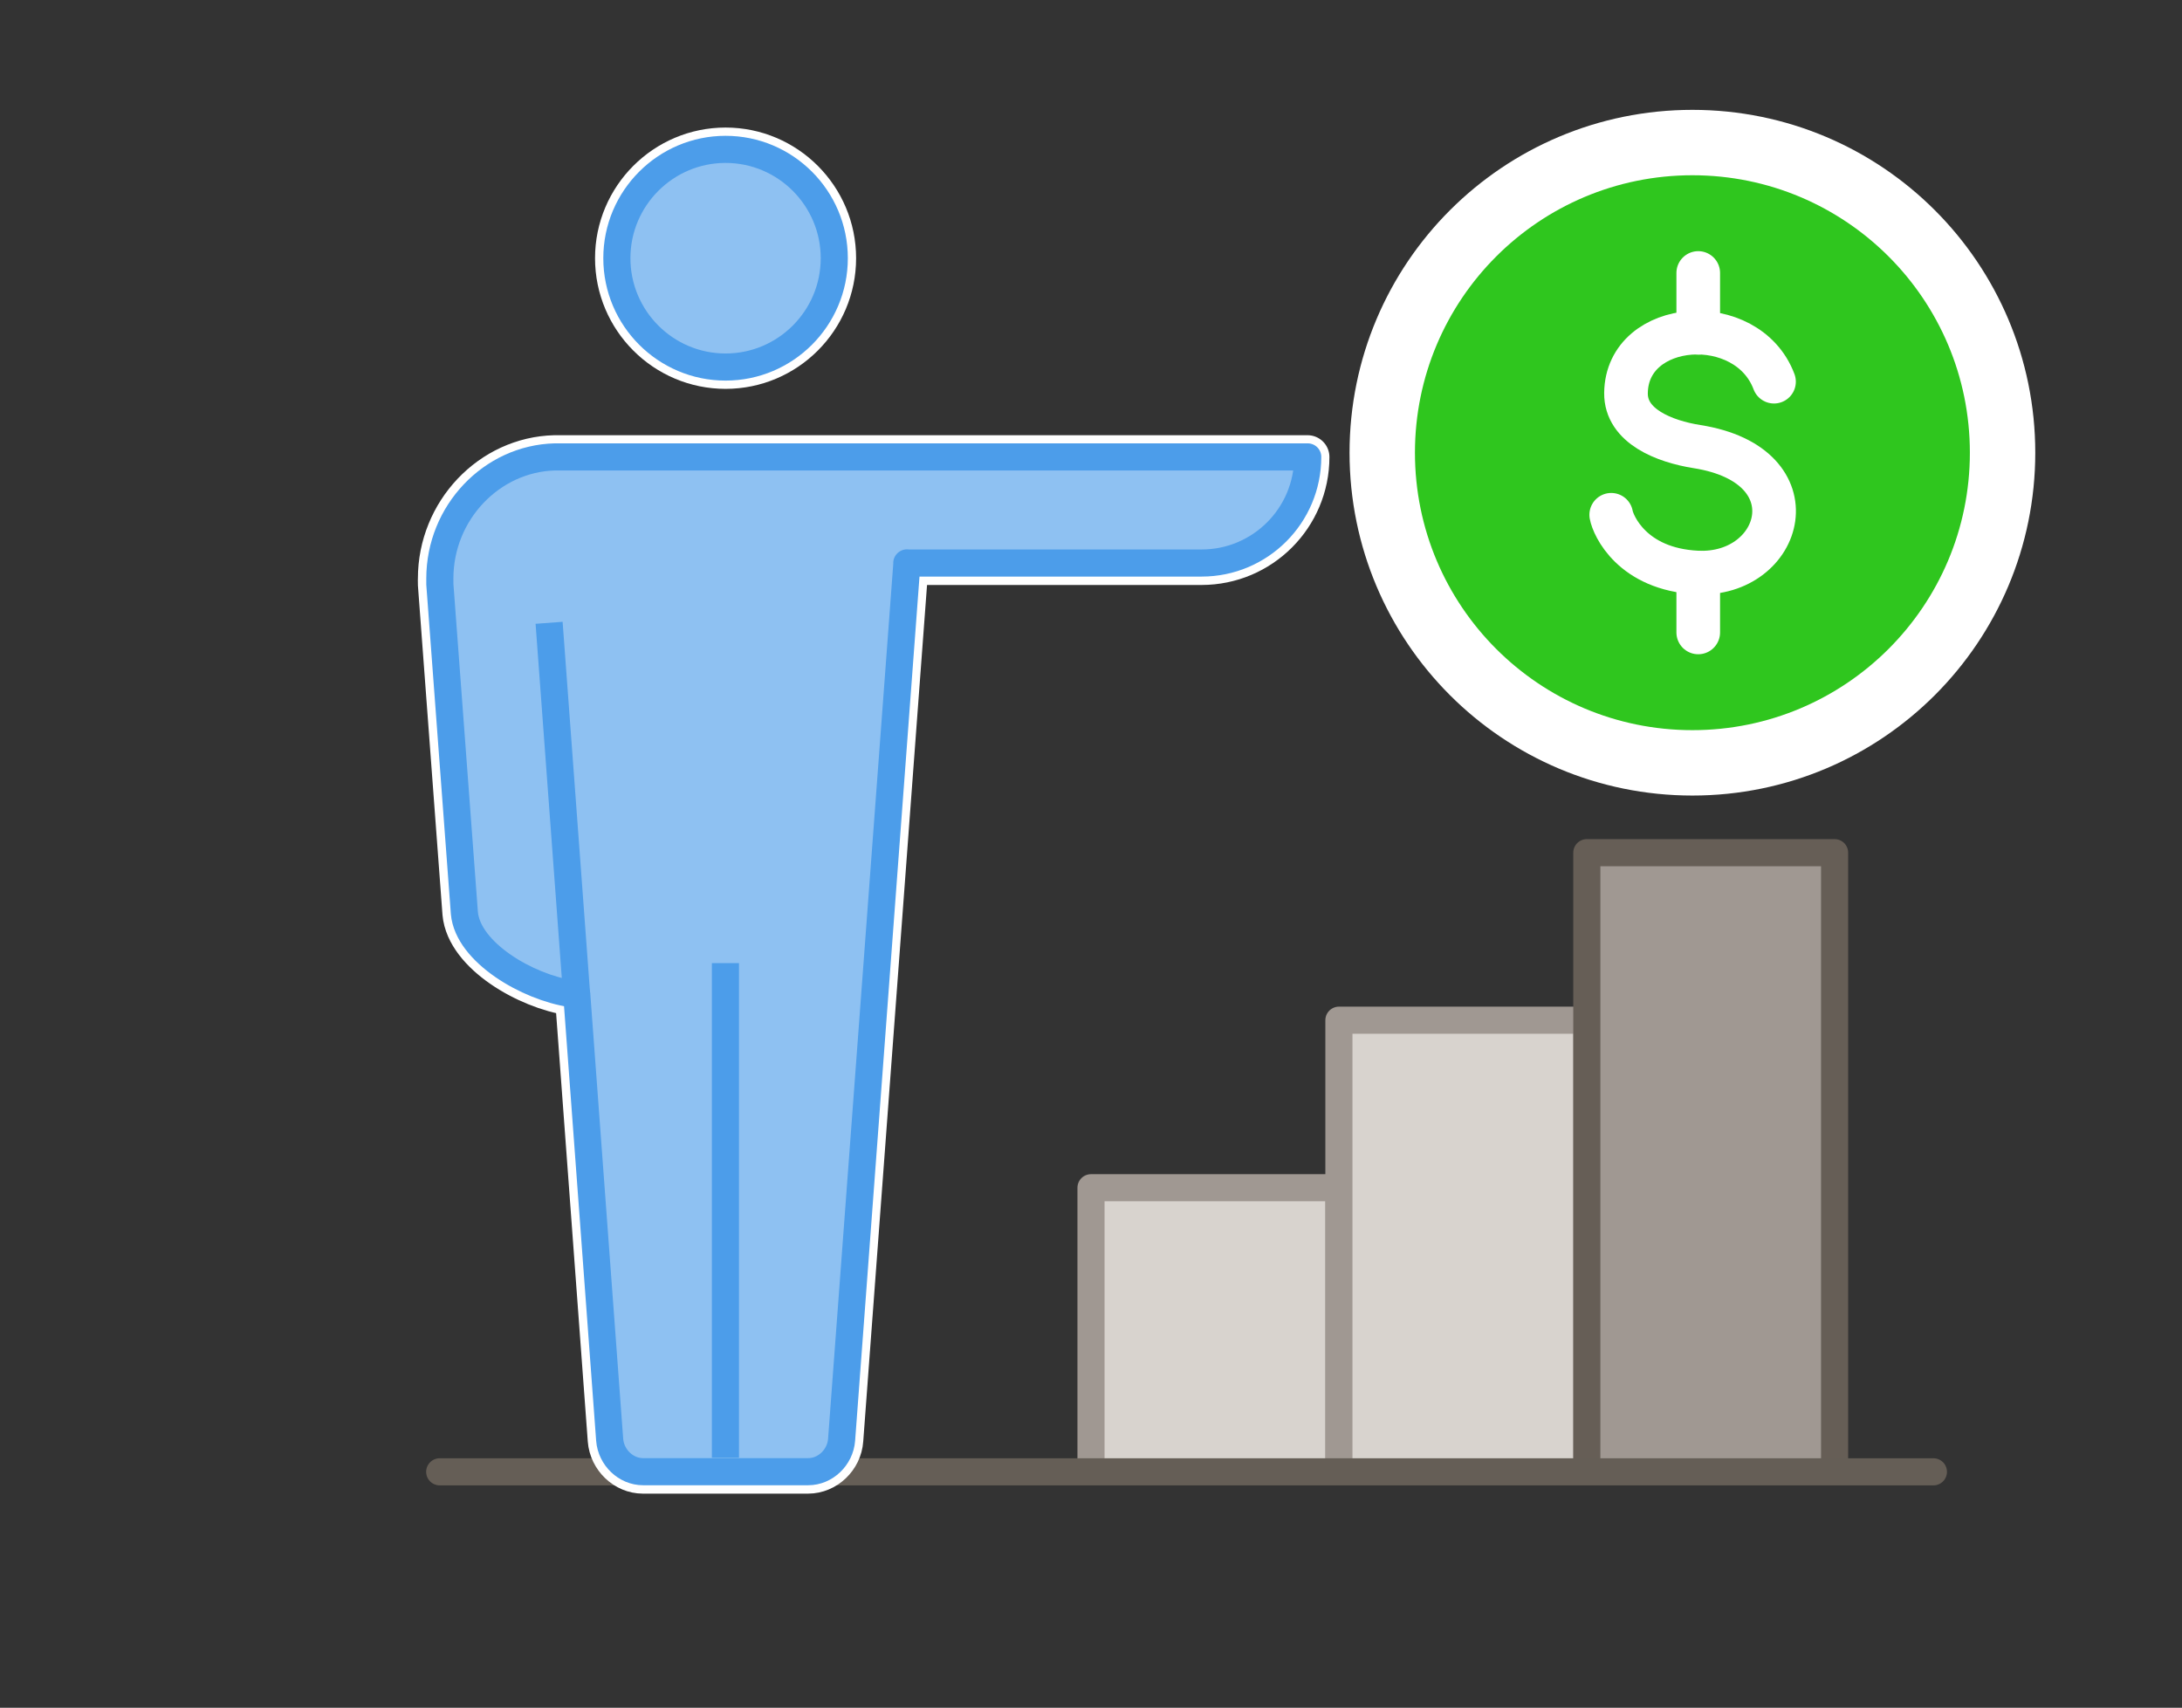 <?xml version="1.0" encoding="UTF-8"?><svg id="Layer_2" xmlns="http://www.w3.org/2000/svg" viewBox="0 0 160.98 126"><rect x="0" y="0" width="160.98" height="126" fill="#333333" stroke="none"/><defs><style>.cls-1,.cls-2,.cls-3{fill:none;}.cls-4{stroke-width:9.65px;}.cls-4,.cls-5{fill:#fff;}.cls-4,.cls-5,.cls-6,.cls-7,.cls-2,.cls-3{stroke-linecap:round;}.cls-4,.cls-5,.cls-6,.cls-7,.cls-2,.cls-3,.cls-8{stroke-linejoin:round;}.cls-4,.cls-5,.cls-2{stroke:#fff;}.cls-5,.cls-2{stroke-width:3.22px;}.cls-9{fill:#2fc61e;}.cls-6{fill:#d8d3ce;stroke:#a09892;}.cls-6,.cls-7,.cls-3,.cls-8{stroke-width:2px;}.cls-7{fill:#a09892;stroke:#665e56;}.cls-3{stroke:#655e56;}.cls-8{fill:#8ec1f2;stroke:#4c9dea;}</style></defs><g id="Layer_1-2"><rect class="cls-1" width="160.98" height="126"/><g><g><polyline class="cls-6" points="80.49 108.05 80.49 87.63 98.78 87.63 98.78 108.05"/><polyline class="cls-6" points="98.78 108.05 98.78 75.27 117.07 75.27 117.07 108.05"/><polyline class="cls-7" points="117.07 108.05 117.07 62.91 135.35 62.91 135.35 108.05"/></g><g><line class="cls-3" x1="32.44" y1="108.59" x2="142.64" y2="108.59"/><g><g><path class="cls-5" d="m53.53,27.08c-4.42,0-8.02-3.6-8.02-8.03s3.6-8.03,8.02-8.03,8.02,3.6,8.02,8.03-3.6,8.03-8.02,8.03Z"/><path class="cls-5" d="m66.9,41.54l-4.82,64.7c-.09,1.3-1.2,2.35-2.46,2.35h-12.19c-1.26,0-2.36-1.05-2.46-2.35l-2.43-32.87c-.13-.01-.27-.03-.42-.05-3.19-.47-7.61-3.03-7.87-5.95l-1.81-24.26c-.01-.2,0-.34,0-.42,0-4.84,3.81-8.86,8.49-8.97h55.54c0,4.32-3.5,7.83-7.83,7.83h-21.75"/></g><g><path class="cls-8" d="m53.53,27.08c-4.42,0-8.02-3.6-8.02-8.03s3.6-8.03,8.02-8.03,8.02,3.6,8.02,8.03-3.6,8.03-8.02,8.03Z"/><path class="cls-8" d="m66.9,41.54h21.75c4.32,0,7.83-3.5,7.83-7.83h-55.54c-4.68.12-8.49,4.13-8.49,8.97,0,.08,0,.22,0,.42l1.81,24.26c.26,2.92,4.69,5.48,7.87,5.95.15.02.28.04.42.05l2.43,32.87c.1,1.3,1.2,2.35,2.46,2.35h12.19c1.26,0,2.36-1.05,2.46-2.35l4.82-64.7Z"/></g><line class="cls-8" x1="53.52" y1="71.06" x2="53.52" y2="107.55"/><line class="cls-8" x1="42.54" y1="73.37" x2="40.51" y2="45.95"/></g></g></g><g><g><path class="cls-4" d="m145.33,33.4c0,11.3-9.16,20.47-20.47,20.47s-20.47-9.16-20.47-20.47,9.16-20.47,20.47-20.47,20.47,9.16,20.47,20.47Z"/><path class="cls-9" d="m145.33,33.4c0,11.3-9.16,20.47-20.47,20.47s-20.47-9.16-20.47-20.47,9.16-20.47,20.47-20.47,20.47,9.16,20.47,20.47Z"/></g><g><path class="cls-2" d="m130.88,28.16c-1.97-5.25-10.86-4.63-10.92.84-.03,2.45,2.84,3.57,5.24,3.95,8.74,1.38,6.33,9.6,0,9.29-4.8-.24-6.19-3.48-6.33-4.26"/><line class="cls-2" x1="125.29" y1="20.14" x2="125.29" y2="24.55"/><line class="cls-2" x1="125.29" y1="42.26" x2="125.29" y2="46.66"/></g></g></g></svg>